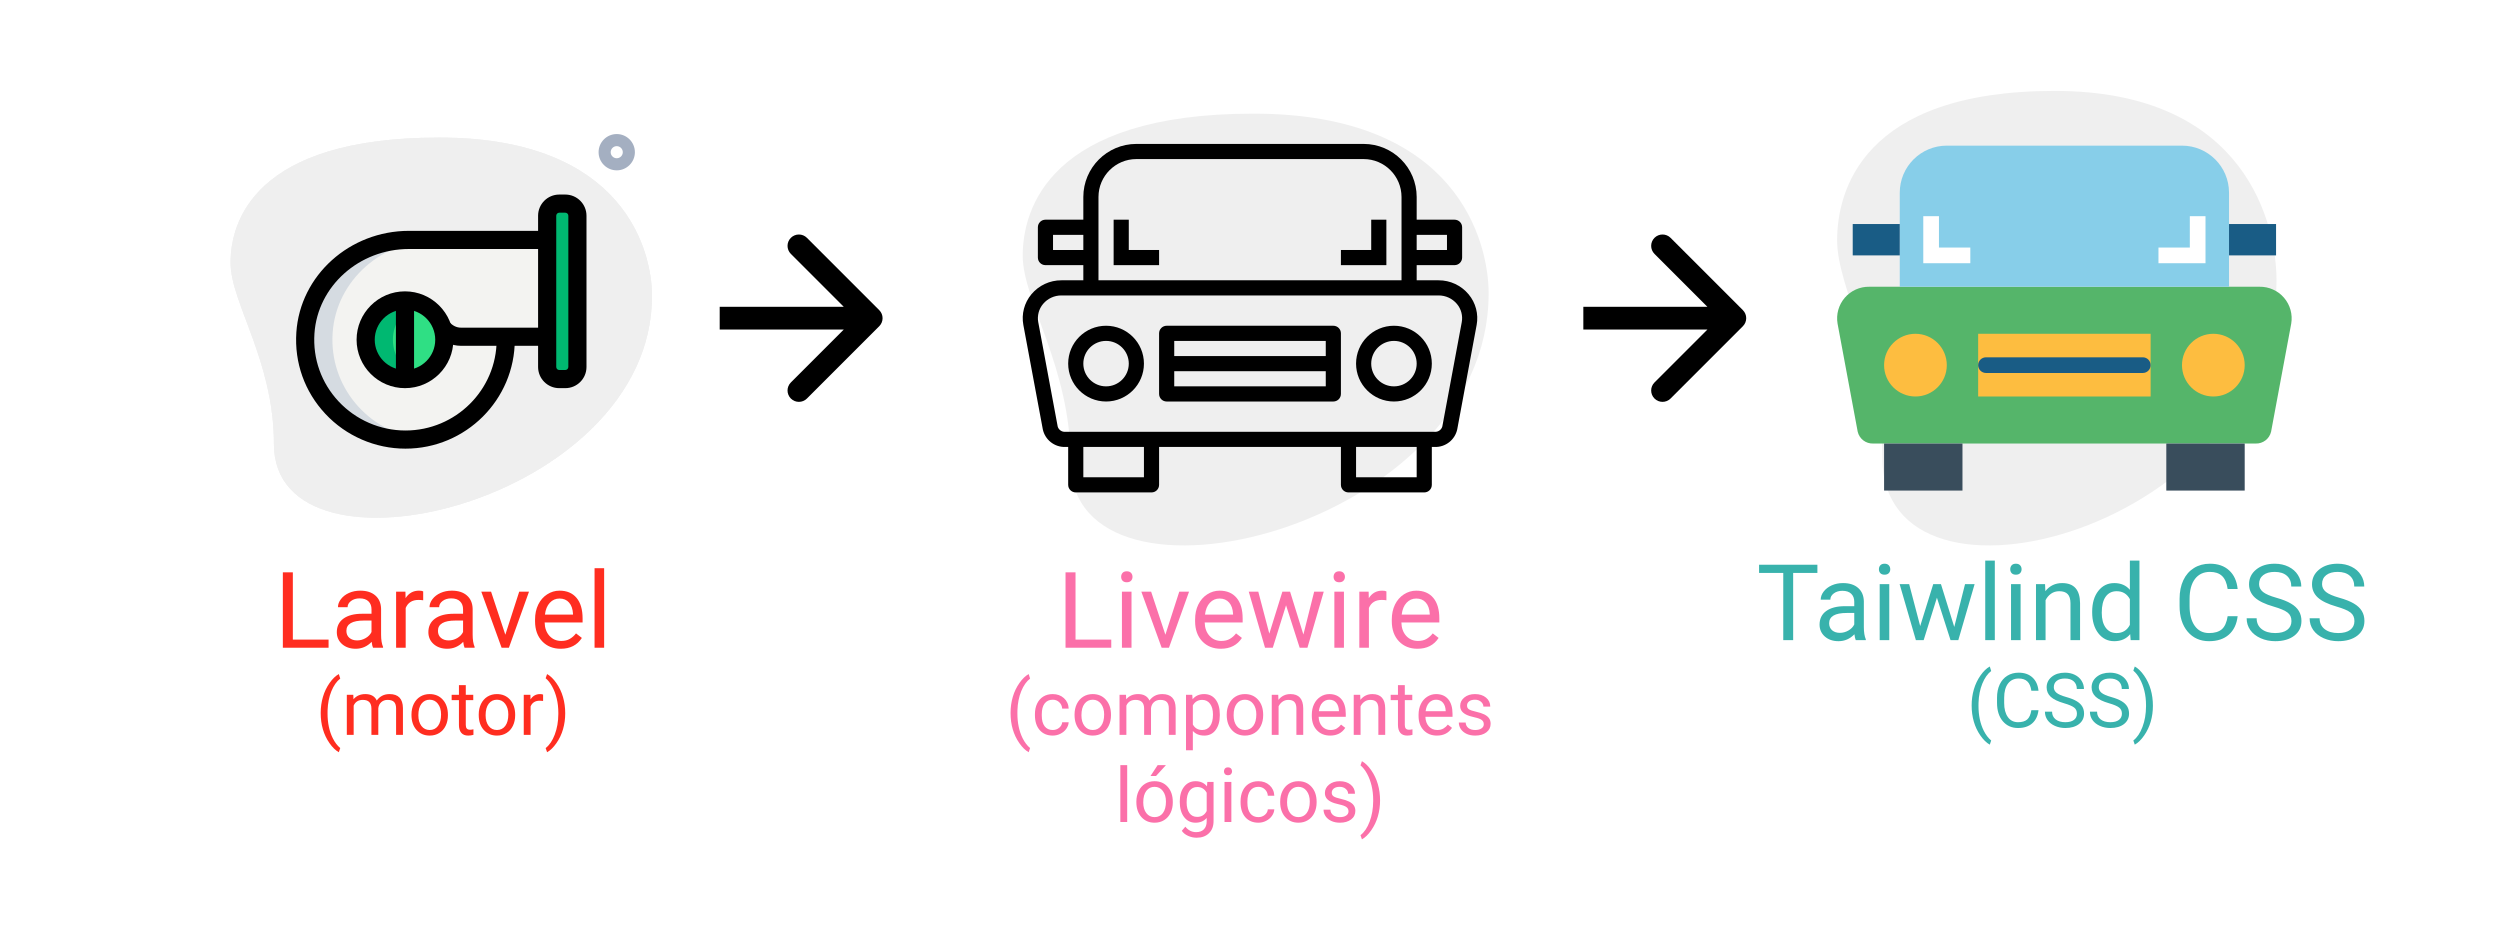 <svg width="660" height="247" viewBox="0 0 660 247" fill="none" xmlns="http://www.w3.org/2000/svg">
<g filter="url(#filter0_d)">
<rect x="4" width="652" height="239" rx="30" fill="white"/>
</g>
<path d="M282.652 121.915C282.652 96.818 270 79.584 270 67.491C270 55.398 276.766 30 330.91 30C385.055 30 393 64.167 393 77.469C393.004 139.755 282.652 166.361 282.652 121.915V121.915Z" fill="#EFEFEF"/>
<g clip-path="url(#clip0)">
<path d="M275.299 113.335C275.89 116.11 278.373 118.069 281.208 117.999H281.998V128C281.998 129.104 282.894 130 283.999 130H303.999C305.104 130 305.999 129.104 305.999 128V117.999H354.001V128C354.001 129.104 354.897 130 356.001 130H376.002C377.106 130 378.002 129.104 378.002 128V117.999H378.803C381.638 118.069 384.121 116.11 384.712 113.335L389.834 85.798C390.37 82.917 389.591 79.947 387.71 77.7C385.75 75.343 382.841 73.986 379.776 73.998H374.002V69.998H384.002C385.107 69.998 386.002 69.102 386.002 67.998V59.997C386.002 58.893 385.107 57.997 384.002 57.997H374.002V51.997C373.993 44.268 367.73 38.005 360.001 37.996H299.999C292.271 38.005 286.007 44.268 285.999 51.997V57.997H275.998C274.894 57.997 273.998 58.893 273.998 59.997V67.998C273.998 69.102 274.894 69.998 275.998 69.998H285.999V73.998H280.225C277.161 73.984 274.252 75.338 272.29 77.691C270.408 79.941 269.629 82.914 270.166 85.798L275.299 113.335ZM374.002 61.997H382.002V65.997H374.002V61.997ZM301.999 126H285.999V117.999H301.999V126ZM374.002 126H358.001V117.999H374.002V126ZM289.999 67.998V51.997C290.006 46.476 294.479 42.003 299.999 41.996H360.001C365.522 42.003 369.996 46.476 370.002 51.997V73.998H289.999V67.998ZM277.998 65.997V61.997H285.999V65.997H277.998ZM275.366 80.248C276.57 78.811 278.351 77.986 280.225 77.998H379.776C381.65 77.986 383.432 78.811 384.635 80.248C385.753 81.582 386.218 83.346 385.903 85.058L380.771 112.599C380.521 113.472 379.698 114.054 378.792 113.999H281.208C280.302 114.055 279.48 113.472 279.231 112.599L274.099 85.058C273.783 83.346 274.248 81.582 275.366 80.248V80.248Z" fill="black"/>
<path d="M291.999 105.999C297.522 105.999 301.999 101.521 301.999 95.999C301.999 90.475 297.522 85.998 291.999 85.998C286.476 85.998 281.998 90.475 281.998 95.999C282.005 101.518 286.479 105.992 291.999 105.999ZM291.999 89.998C295.313 89.998 297.999 92.685 297.999 95.999C297.999 99.312 295.313 101.999 291.999 101.999C288.685 101.999 285.999 99.312 285.999 95.999C285.999 92.685 288.685 89.998 291.999 89.998Z" fill="black"/>
<path d="M368.002 105.999C373.525 105.999 378.002 101.521 378.002 95.999C378.002 90.475 373.525 85.998 368.002 85.998C362.479 85.998 358.001 90.475 358.001 95.999C358.008 101.518 362.482 105.992 368.002 105.999ZM368.002 89.998C371.316 89.998 374.002 92.685 374.002 95.999C374.002 99.312 371.316 101.999 368.002 101.999C364.688 101.999 362.001 99.312 362.001 95.999C362.001 92.685 364.688 89.998 368.002 89.998Z" fill="black"/>
<path d="M307.999 105.999H352.001C353.106 105.999 354.001 105.103 354.001 103.999V87.998C354.001 86.894 353.106 85.998 352.001 85.998H307.999C306.895 85.998 305.999 86.894 305.999 87.998V103.999C305.999 105.103 306.895 105.999 307.999 105.999ZM309.999 89.998H350.001V93.998H309.999V89.998ZM309.999 97.999H350.001V101.999H309.999V97.999Z" fill="black"/>
<path d="M297.999 57.997H293.999V69.998H305.999V65.997H297.999V57.997Z" fill="black"/>
<path d="M362.001 65.997H354.001V69.998H366.002V57.997H362.001V65.997Z" fill="black"/>
</g>
<path d="M72.311 117.24C72.311 95.144 60.865 79.971 60.865 69.323C60.865 58.676 66.986 36.315 115.967 36.315C164.947 36.315 172.134 66.397 172.134 78.108C172.138 132.947 72.311 156.372 72.311 117.24V117.24Z" fill="#EFEFEF"/>
<path d="M72.311 117.24C72.311 95.144 60.865 79.971 60.865 69.323C60.865 58.676 66.986 36.315 115.967 36.315C164.947 36.315 172.134 66.397 172.134 78.108C172.138 132.947 72.311 156.372 72.311 117.24V117.24Z" fill="#EFEFEF"/>
<path d="M162.819 44.972C160.178 44.972 158.028 42.822 158.028 40.181C158.028 37.539 160.178 35.389 162.819 35.389C165.461 35.389 167.611 37.539 167.611 40.181C167.611 42.822 165.461 44.972 162.819 44.972ZM162.819 38.583C161.941 38.583 161.222 39.302 161.222 40.181C161.222 41.059 161.941 41.778 162.819 41.778C163.698 41.778 164.417 41.059 164.417 40.181C164.417 39.302 163.698 38.583 162.819 38.583Z" fill="#A4AFC1"/>
<path d="M143.653 88.896L142.854 63.34H107.971C93.851 63.34 81.553 73.914 80.626 87.906C79.604 103.239 91.839 116.049 107.044 116.049C121.643 116.049 133.526 103.431 133.526 88.896H143.653Z" fill="#F3F3F1"/>
<path d="M106.917 100.076C112.65 100.076 117.299 95.428 117.299 89.694C117.299 83.961 112.65 79.312 106.917 79.312C101.183 79.312 96.535 83.961 96.535 89.694C96.535 95.428 101.183 100.076 106.917 100.076Z" fill="#2FDF84"/>
<path d="M149.243 100.076H147.646C145.883 100.076 144.451 98.645 144.451 96.882V56.951C144.451 55.188 145.883 53.757 147.646 53.757H149.243C151.006 53.757 152.438 55.188 152.438 56.951V96.882C152.438 98.645 151.006 100.076 149.243 100.076Z" fill="#2FDF84"/>
<path d="M87.814 87.906C88.74 73.914 101.039 63.34 115.158 63.34H107.971C93.851 63.34 81.553 73.914 80.626 87.906C79.604 103.239 91.839 116.049 107.044 116.049C108.246 116.049 109.421 115.934 110.581 115.768C97.126 113.912 86.875 101.987 87.814 87.906V87.906Z" fill="#D5DBE1"/>
<path d="M103.722 89.694C103.722 85.229 106.556 81.456 110.51 79.99C109.386 79.574 108.185 79.312 106.917 79.312C101.183 79.312 96.535 83.96 96.535 89.694C96.535 95.428 101.183 100.076 106.917 100.076C108.185 100.076 109.386 99.814 110.51 99.399C106.556 97.933 103.722 94.16 103.722 89.694Z" fill="#00B871"/>
<path d="M151.639 96.882V56.951C151.639 56.415 151.805 55.932 152.038 55.488C151.505 54.472 150.47 53.757 149.243 53.757H147.646C145.883 53.757 144.451 55.188 144.451 56.951V96.882C144.451 98.645 145.883 100.076 147.646 100.076H149.243C150.47 100.076 151.505 99.361 152.038 98.345C151.805 97.901 151.639 97.419 151.639 96.882Z" fill="#00B871"/>
<path d="M107.035 118.444C99.058 118.444 91.36 115.103 85.913 109.276C80.422 103.405 77.697 95.757 78.237 87.74C79.237 72.716 92.299 60.944 107.971 60.944H142.854V65.736H107.971C94.813 65.736 83.85 75.54 83.013 88.056C82.565 94.739 84.837 101.111 89.411 106.002C93.957 110.861 100.381 113.653 107.035 113.653C120.311 113.653 131.115 102.907 131.115 89.695H135.906C135.906 105.548 122.956 118.444 107.035 118.444V118.444Z" fill="black"/>
<path d="M143.653 91.292H121.675C119.129 91.292 116.682 90.119 114.954 88.075L118.615 84.986C119.442 85.963 120.528 86.5 121.675 86.5H143.653V91.292Z" fill="black"/>
<path d="M106.917 102.472C99.87 102.472 94.139 96.741 94.139 89.695C94.139 82.647 99.87 76.917 106.917 76.917C113.964 76.917 119.694 82.647 119.694 89.695C119.694 96.741 113.964 102.472 106.917 102.472ZM106.917 81.708C102.511 81.708 98.93 85.289 98.93 89.695C98.93 94.1 102.511 97.681 106.917 97.681C111.322 97.681 114.903 94.1 114.903 89.695C114.903 85.289 111.322 81.708 106.917 81.708Z" fill="black"/>
<path d="M104.521 80.111H109.313V99.278H104.521V80.111Z" fill="black"/>
<path d="M149.243 102.472H147.646C144.563 102.472 142.055 99.965 142.055 96.882V56.951C142.055 53.869 144.563 51.361 147.646 51.361H149.243C152.326 51.361 154.833 53.869 154.833 56.951V96.882C154.833 99.965 152.326 102.472 149.243 102.472ZM147.646 56.153C147.205 56.153 146.847 56.511 146.847 56.951V96.882C146.847 97.323 147.205 97.681 147.646 97.681H149.243C149.684 97.681 150.042 97.323 150.042 96.882V56.951C150.042 56.511 149.684 56.153 149.243 56.153H147.646Z" fill="black"/>
<path d="M496.932 120.753C496.932 94.335 485 76.194 485 63.464C485 50.735 491.381 24 542.444 24C593.507 24 601 59.966 601 73.967C601.003 139.532 496.932 167.538 496.932 120.753V120.753Z" fill="#EFEFEF"/>
<path d="M595.5 117.094H494.512C492.575 117.161 490.864 115.846 490.43 113.959L485.119 85.456C484.701 83.007 485.396 80.497 487.015 78.612C488.633 76.726 491.008 75.66 493.493 75.701H596.507C598.992 75.66 601.367 76.726 602.985 78.612C604.604 80.497 605.299 83.007 604.881 85.456L599.57 113.959C599.137 115.842 597.431 117.156 595.5 117.094Z" fill="#55B56A"/>
<path d="M513.955 38.448H576.044C582.903 38.448 588.462 44.008 588.462 50.865V75.701H501.537V50.865C501.537 44.008 507.097 38.448 513.955 38.448Z" fill="#87CEE9"/>
<path d="M497.398 117.094H518.094V129.512H497.398V117.094Z" fill="#394D5C"/>
<path d="M571.905 117.094H592.601V129.512H571.905V117.094Z" fill="#394D5C"/>
<path d="M513.955 96.398C513.955 100.97 510.249 104.676 505.676 104.676C501.104 104.676 497.398 100.97 497.398 96.398C497.398 91.826 501.104 88.119 505.676 88.119C510.249 88.119 513.955 91.826 513.955 96.398Z" fill="#FDBD40"/>
<path d="M592.601 96.398C592.601 100.97 588.896 104.676 584.323 104.676C579.751 104.676 576.044 100.97 576.044 96.398C576.044 91.826 579.751 88.119 584.323 88.119C588.896 88.119 592.601 91.826 592.601 96.398Z" fill="#FDBD40"/>
<path d="M522.233 88.119H567.766V104.676H522.233V88.119Z" fill="#FDBD40"/>
<path d="M565.696 98.467H524.303C523.16 98.467 522.233 97.542 522.233 96.398C522.233 95.255 523.16 94.328 524.303 94.328H565.696C566.84 94.328 567.766 95.255 567.766 96.398C567.766 97.542 566.84 98.467 565.696 98.467Z" fill="#195C85"/>
<path d="M588.462 59.144H600.88V67.423H588.462V59.144Z" fill="#195C85"/>
<path d="M489.119 59.144H501.537V67.423H489.119V59.144Z" fill="#195C85"/>
<path d="M520.164 69.492H507.746V57.074H511.885V65.353H520.164V69.492Z" fill="white"/>
<path d="M582.253 69.492H569.835V65.353H578.114V57.074H582.253V69.492Z" fill="white"/>
<path d="M232.121 86.121C233.293 84.95 233.293 83.05 232.121 81.879L213.029 62.787C211.858 61.615 209.958 61.615 208.787 62.787C207.615 63.958 207.615 65.858 208.787 67.029L225.757 84L208.787 100.971C207.615 102.142 207.615 104.042 208.787 105.213C209.958 106.385 211.858 106.385 213.029 105.213L232.121 86.121ZM190 87H230V81H190V87Z" fill="black"/>
<path d="M460.121 86.121C461.293 84.95 461.293 83.05 460.121 81.879L441.029 62.787C439.858 61.615 437.958 61.615 436.787 62.787C435.615 63.958 435.615 65.858 436.787 67.029L453.757 84L436.787 100.971C435.615 102.142 435.615 104.042 436.787 105.213C437.958 106.385 439.858 106.385 441.029 105.213L460.121 86.121ZM418 87H458V81H418V87Z" fill="black"/>
<path d="M479.791 151.254H473.393V169H470.781V151.254H464.396V149.094H479.791V151.254ZM489.922 169C489.776 168.708 489.658 168.189 489.566 167.441C488.391 168.663 486.987 169.273 485.355 169.273C483.897 169.273 482.699 168.863 481.76 168.043C480.83 167.214 480.365 166.165 480.365 164.898C480.365 163.358 480.949 162.164 482.115 161.316C483.291 160.46 484.941 160.031 487.064 160.031H489.525V158.869C489.525 157.985 489.261 157.283 488.732 156.764C488.204 156.235 487.424 155.971 486.395 155.971C485.492 155.971 484.736 156.199 484.125 156.654C483.514 157.11 483.209 157.661 483.209 158.309H480.666C480.666 157.57 480.926 156.859 481.445 156.176C481.974 155.483 482.685 154.936 483.578 154.535C484.48 154.134 485.469 153.934 486.545 153.934C488.249 153.934 489.585 154.362 490.551 155.219C491.517 156.066 492.018 157.238 492.055 158.732V165.541C492.055 166.899 492.228 167.979 492.574 168.781V169H489.922ZM485.725 167.072C486.518 167.072 487.27 166.867 487.98 166.457C488.691 166.047 489.206 165.514 489.525 164.857V161.822H487.543C484.444 161.822 482.895 162.729 482.895 164.543C482.895 165.336 483.159 165.956 483.688 166.402C484.216 166.849 484.895 167.072 485.725 167.072ZM498.768 169H496.238V154.207H498.768V169ZM496.033 150.283C496.033 149.873 496.156 149.527 496.402 149.244C496.658 148.962 497.031 148.82 497.523 148.82C498.016 148.82 498.389 148.962 498.645 149.244C498.9 149.527 499.027 149.873 499.027 150.283C499.027 150.693 498.9 151.035 498.645 151.309C498.389 151.582 498.016 151.719 497.523 151.719C497.031 151.719 496.658 151.582 496.402 151.309C496.156 151.035 496.033 150.693 496.033 150.283ZM515.926 165.514L518.77 154.207H521.299L516.992 169H514.941L511.346 157.789L507.846 169H505.795L501.502 154.207H504.018L506.93 165.281L510.375 154.207H512.412L515.926 165.514ZM526.631 169H524.102V148H526.631V169ZM533.439 169H530.91V154.207H533.439V169ZM530.705 150.283C530.705 149.873 530.828 149.527 531.074 149.244C531.329 148.962 531.703 148.82 532.195 148.82C532.688 148.82 533.061 148.962 533.316 149.244C533.572 149.527 533.699 149.873 533.699 150.283C533.699 150.693 533.572 151.035 533.316 151.309C533.061 151.582 532.688 151.719 532.195 151.719C531.703 151.719 531.329 151.582 531.074 151.309C530.828 151.035 530.705 150.693 530.705 150.283ZM539.893 154.207L539.975 156.066C541.105 154.645 542.581 153.934 544.404 153.934C547.531 153.934 549.107 155.697 549.135 159.225V169H546.605V159.211C546.596 158.145 546.35 157.356 545.867 156.846C545.393 156.335 544.65 156.08 543.639 156.08C542.818 156.08 542.098 156.299 541.479 156.736C540.859 157.174 540.376 157.748 540.029 158.459V169H537.5V154.207H539.893ZM552.334 161.48C552.334 159.211 552.872 157.388 553.947 156.012C555.023 154.626 556.431 153.934 558.172 153.934C559.904 153.934 561.275 154.526 562.287 155.711V148H564.816V169H562.492L562.369 167.414C561.357 168.654 559.949 169.273 558.145 169.273C556.431 169.273 555.032 168.572 553.947 167.168C552.872 165.764 552.334 163.932 552.334 161.672V161.48ZM554.863 161.768C554.863 163.445 555.21 164.757 555.902 165.705C556.595 166.653 557.552 167.127 558.773 167.127C560.378 167.127 561.549 166.407 562.287 164.967V158.172C561.531 156.777 560.368 156.08 558.801 156.08C557.561 156.08 556.595 156.559 555.902 157.516C555.21 158.473 554.863 159.89 554.863 161.768ZM590.738 162.684C590.492 164.789 589.713 166.416 588.4 167.564C587.097 168.704 585.361 169.273 583.191 169.273C580.84 169.273 578.953 168.43 577.531 166.744C576.118 165.058 575.412 162.802 575.412 159.977V158.062C575.412 156.212 575.74 154.585 576.396 153.182C577.062 151.778 578.001 150.702 579.213 149.955C580.425 149.199 581.829 148.82 583.424 148.82C585.538 148.82 587.234 149.413 588.51 150.598C589.786 151.773 590.529 153.405 590.738 155.492H588.1C587.872 153.906 587.375 152.758 586.609 152.047C585.853 151.336 584.791 150.98 583.424 150.98C581.747 150.98 580.43 151.6 579.473 152.84C578.525 154.079 578.051 155.843 578.051 158.131V160.059C578.051 162.219 578.502 163.937 579.404 165.213C580.307 166.489 581.569 167.127 583.191 167.127C584.65 167.127 585.766 166.799 586.541 166.143C587.325 165.477 587.844 164.324 588.1 162.684H590.738ZM600.199 160.127C597.948 159.48 596.307 158.687 595.277 157.748C594.257 156.8 593.746 155.633 593.746 154.248C593.746 152.68 594.37 151.386 595.619 150.365C596.877 149.335 598.508 148.82 600.514 148.82C601.881 148.82 603.098 149.085 604.164 149.613C605.24 150.142 606.069 150.871 606.652 151.801C607.245 152.73 607.541 153.747 607.541 154.85H604.902C604.902 153.646 604.52 152.703 603.754 152.02C602.988 151.327 601.908 150.98 600.514 150.98C599.219 150.98 598.208 151.268 597.479 151.842C596.758 152.407 596.398 153.195 596.398 154.207C596.398 155.018 596.74 155.706 597.424 156.271C598.117 156.827 599.288 157.338 600.938 157.803C602.596 158.268 603.891 158.783 604.82 159.348C605.759 159.904 606.452 160.555 606.898 161.303C607.354 162.05 607.582 162.93 607.582 163.941C607.582 165.555 606.953 166.849 605.695 167.824C604.438 168.79 602.756 169.273 600.65 169.273C599.283 169.273 598.007 169.014 596.822 168.494C595.637 167.965 594.721 167.245 594.074 166.334C593.436 165.423 593.117 164.388 593.117 163.23H595.756C595.756 164.434 596.198 165.386 597.082 166.088C597.975 166.781 599.165 167.127 600.65 167.127C602.036 167.127 603.098 166.844 603.836 166.279C604.574 165.714 604.943 164.944 604.943 163.969C604.943 162.993 604.602 162.242 603.918 161.713C603.234 161.175 601.995 160.646 600.199 160.127ZM616.824 160.127C614.573 159.48 612.932 158.687 611.902 157.748C610.882 156.8 610.371 155.633 610.371 154.248C610.371 152.68 610.995 151.386 612.244 150.365C613.502 149.335 615.133 148.82 617.139 148.82C618.506 148.82 619.723 149.085 620.789 149.613C621.865 150.142 622.694 150.871 623.277 151.801C623.87 152.73 624.166 153.747 624.166 154.85H621.527C621.527 153.646 621.145 152.703 620.379 152.02C619.613 151.327 618.533 150.98 617.139 150.98C615.844 150.98 614.833 151.268 614.104 151.842C613.383 152.407 613.023 153.195 613.023 154.207C613.023 155.018 613.365 155.706 614.049 156.271C614.742 156.827 615.913 157.338 617.562 157.803C619.221 158.268 620.516 158.783 621.445 159.348C622.384 159.904 623.077 160.555 623.523 161.303C623.979 162.05 624.207 162.93 624.207 163.941C624.207 165.555 623.578 166.849 622.32 167.824C621.062 168.79 619.381 169.273 617.275 169.273C615.908 169.273 614.632 169.014 613.447 168.494C612.262 167.965 611.346 167.245 610.699 166.334C610.061 165.423 609.742 164.388 609.742 163.23H612.381C612.381 164.434 612.823 165.386 613.707 166.088C614.6 166.781 615.79 167.127 617.275 167.127C618.661 167.127 619.723 166.844 620.461 166.279C621.199 165.714 621.568 164.944 621.568 163.969C621.568 162.993 621.227 162.242 620.543 161.713C619.859 161.175 618.62 160.646 616.824 160.127ZM520.516 186.229C520.516 184.757 520.711 183.344 521.102 181.99C521.499 180.636 522.088 179.406 522.869 178.299C523.65 177.192 524.461 176.411 525.301 175.955L525.672 177.146C524.721 177.876 523.94 178.989 523.328 180.486C522.723 181.984 522.391 183.66 522.332 185.516L522.322 186.346C522.322 188.859 522.781 191.04 523.699 192.889C524.253 193.995 524.91 194.861 525.672 195.486L525.301 196.59C524.435 196.108 523.608 195.301 522.82 194.168C521.284 191.954 520.516 189.308 520.516 186.229ZM538.162 187.488C537.986 188.992 537.43 190.154 536.492 190.975C535.561 191.788 534.321 192.195 532.771 192.195C531.092 192.195 529.744 191.593 528.729 190.389C527.719 189.184 527.215 187.573 527.215 185.555V184.188C527.215 182.866 527.449 181.704 527.918 180.701C528.393 179.699 529.064 178.93 529.93 178.396C530.796 177.856 531.798 177.586 532.938 177.586C534.448 177.586 535.659 178.009 536.57 178.855C537.482 179.695 538.012 180.861 538.162 182.352H536.277C536.115 181.219 535.76 180.398 535.213 179.891C534.673 179.383 533.914 179.129 532.938 179.129C531.74 179.129 530.799 179.572 530.115 180.457C529.438 181.342 529.1 182.602 529.1 184.236V185.613C529.1 187.156 529.422 188.383 530.066 189.295C530.711 190.206 531.613 190.662 532.771 190.662C533.813 190.662 534.611 190.428 535.164 189.959C535.724 189.484 536.095 188.66 536.277 187.488H538.162ZM544.92 185.662C543.312 185.2 542.14 184.633 541.404 183.963C540.675 183.286 540.311 182.452 540.311 181.463C540.311 180.343 540.757 179.419 541.648 178.689C542.547 177.954 543.712 177.586 545.145 177.586C546.121 177.586 546.99 177.775 547.752 178.152C548.52 178.53 549.113 179.051 549.529 179.715C549.952 180.379 550.164 181.105 550.164 181.893H548.279C548.279 181.033 548.006 180.359 547.459 179.871C546.912 179.376 546.141 179.129 545.145 179.129C544.22 179.129 543.497 179.334 542.977 179.744C542.462 180.148 542.205 180.711 542.205 181.434C542.205 182.013 542.449 182.505 542.938 182.908C543.432 183.305 544.269 183.67 545.447 184.002C546.632 184.334 547.557 184.702 548.221 185.105C548.891 185.503 549.386 185.968 549.705 186.502C550.031 187.036 550.193 187.664 550.193 188.387C550.193 189.539 549.744 190.464 548.846 191.16C547.947 191.85 546.746 192.195 545.242 192.195C544.266 192.195 543.354 192.01 542.508 191.639C541.661 191.261 541.007 190.747 540.545 190.096C540.089 189.445 539.861 188.706 539.861 187.879H541.746C541.746 188.738 542.062 189.419 542.693 189.92C543.331 190.415 544.181 190.662 545.242 190.662C546.232 190.662 546.99 190.46 547.518 190.057C548.045 189.653 548.309 189.103 548.309 188.406C548.309 187.71 548.064 187.173 547.576 186.795C547.088 186.411 546.202 186.033 544.92 185.662ZM556.795 185.662C555.187 185.2 554.015 184.633 553.279 183.963C552.55 183.286 552.186 182.452 552.186 181.463C552.186 180.343 552.632 179.419 553.523 178.689C554.422 177.954 555.587 177.586 557.02 177.586C557.996 177.586 558.865 177.775 559.627 178.152C560.395 178.53 560.988 179.051 561.404 179.715C561.827 180.379 562.039 181.105 562.039 181.893H560.154C560.154 181.033 559.881 180.359 559.334 179.871C558.787 179.376 558.016 179.129 557.02 179.129C556.095 179.129 555.372 179.334 554.852 179.744C554.337 180.148 554.08 180.711 554.08 181.434C554.08 182.013 554.324 182.505 554.812 182.908C555.307 183.305 556.144 183.67 557.322 184.002C558.507 184.334 559.432 184.702 560.096 185.105C560.766 185.503 561.261 185.968 561.58 186.502C561.906 187.036 562.068 187.664 562.068 188.387C562.068 189.539 561.619 190.464 560.721 191.16C559.822 191.85 558.621 192.195 557.117 192.195C556.141 192.195 555.229 192.01 554.383 191.639C553.536 191.261 552.882 190.747 552.42 190.096C551.964 189.445 551.736 188.706 551.736 187.879H553.621C553.621 188.738 553.937 189.419 554.568 189.92C555.206 190.415 556.056 190.662 557.117 190.662C558.107 190.662 558.865 190.46 559.393 190.057C559.92 189.653 560.184 189.103 560.184 188.406C560.184 187.71 559.939 187.173 559.451 186.795C558.963 186.411 558.077 186.033 556.795 185.662ZM568.367 186.326C568.367 187.778 568.175 189.171 567.791 190.506C567.413 191.834 566.831 193.061 566.043 194.188C565.262 195.314 564.441 196.115 563.582 196.59L563.201 195.486C564.204 194.718 565.008 193.527 565.613 191.912C566.225 190.291 566.538 188.494 566.551 186.521V186.209C566.551 184.842 566.408 183.572 566.121 182.4C565.835 181.222 565.434 180.167 564.92 179.236C564.412 178.305 563.839 177.579 563.201 177.059L563.582 175.955C564.441 176.43 565.258 177.225 566.033 178.338C566.814 179.451 567.397 180.678 567.781 182.02C568.172 183.361 568.367 184.796 568.367 186.326Z" fill="#38B2AC"/>
<path d="M283.939 168.854H293.373V171H281.301V151.094H283.939V168.854ZM298.719 171H296.189V156.207H298.719V171ZM295.984 152.283C295.984 151.873 296.107 151.527 296.354 151.244C296.609 150.962 296.982 150.82 297.475 150.82C297.967 150.82 298.34 150.962 298.596 151.244C298.851 151.527 298.979 151.873 298.979 152.283C298.979 152.693 298.851 153.035 298.596 153.309C298.34 153.582 297.967 153.719 297.475 153.719C296.982 153.719 296.609 153.582 296.354 153.309C296.107 153.035 295.984 152.693 295.984 152.283ZM307.66 167.568L311.324 156.207H313.908L308.604 171H306.676L301.316 156.207H303.9L307.66 167.568ZM322.289 171.273C320.284 171.273 318.652 170.617 317.395 169.305C316.137 167.983 315.508 166.219 315.508 164.014V163.549C315.508 162.081 315.786 160.773 316.342 159.625C316.907 158.467 317.691 157.565 318.693 156.918C319.705 156.262 320.799 155.934 321.975 155.934C323.898 155.934 325.393 156.567 326.459 157.834C327.525 159.101 328.059 160.915 328.059 163.275V164.328H318.037C318.074 165.786 318.497 166.967 319.309 167.869C320.129 168.762 321.168 169.209 322.426 169.209C323.319 169.209 324.076 169.027 324.695 168.662C325.315 168.298 325.857 167.814 326.322 167.213L327.867 168.416C326.628 170.321 324.768 171.273 322.289 171.273ZM321.975 158.012C320.954 158.012 320.097 158.385 319.404 159.133C318.712 159.871 318.283 160.91 318.119 162.25H325.529V162.059C325.456 160.773 325.11 159.78 324.49 159.078C323.87 158.367 323.032 158.012 321.975 158.012ZM344.096 167.514L346.939 156.207H349.469L345.162 171H343.111L339.516 159.789L336.016 171H333.965L329.672 156.207H332.188L335.1 167.281L338.545 156.207H340.582L344.096 167.514ZM354.801 171H352.271V156.207H354.801V171ZM352.066 152.283C352.066 151.873 352.189 151.527 352.436 151.244C352.691 150.962 353.064 150.82 353.557 150.82C354.049 150.82 354.423 150.962 354.678 151.244C354.933 151.527 355.061 151.873 355.061 152.283C355.061 152.693 354.933 153.035 354.678 153.309C354.423 153.582 354.049 153.719 353.557 153.719C353.064 153.719 352.691 153.582 352.436 153.309C352.189 153.035 352.066 152.693 352.066 152.283ZM366.012 158.477C365.629 158.413 365.214 158.381 364.768 158.381C363.109 158.381 361.983 159.087 361.391 160.5V171H358.861V156.207H361.322L361.363 157.916C362.193 156.594 363.368 155.934 364.891 155.934C365.383 155.934 365.757 155.997 366.012 156.125V158.477ZM374.215 171.273C372.21 171.273 370.578 170.617 369.32 169.305C368.062 167.983 367.434 166.219 367.434 164.014V163.549C367.434 162.081 367.712 160.773 368.268 159.625C368.833 158.467 369.617 157.565 370.619 156.918C371.631 156.262 372.725 155.934 373.9 155.934C375.824 155.934 377.318 156.567 378.385 157.834C379.451 159.101 379.984 160.915 379.984 163.275V164.328H369.963C369.999 165.786 370.423 166.967 371.234 167.869C372.055 168.762 373.094 169.209 374.352 169.209C375.245 169.209 376.001 169.027 376.621 168.662C377.241 168.298 377.783 167.814 378.248 167.213L379.793 168.416C378.553 170.321 376.694 171.273 374.215 171.273ZM373.9 158.012C372.88 158.012 372.023 158.385 371.33 159.133C370.637 159.871 370.209 160.91 370.045 162.25H377.455V162.059C377.382 160.773 377.036 159.78 376.416 159.078C375.796 158.367 374.958 158.012 373.9 158.012ZM266.787 188.229C266.787 186.757 266.982 185.344 267.373 183.99C267.77 182.636 268.359 181.406 269.141 180.299C269.922 179.192 270.732 178.411 271.572 177.955L271.943 179.146C270.993 179.876 270.212 180.989 269.6 182.486C268.994 183.984 268.662 185.66 268.604 187.516L268.594 188.346C268.594 190.859 269.053 193.04 269.971 194.889C270.524 195.995 271.182 196.861 271.943 197.486L271.572 198.59C270.706 198.108 269.88 197.301 269.092 196.168C267.555 193.954 266.787 191.308 266.787 188.229ZM277.93 192.721C278.574 192.721 279.137 192.525 279.619 192.135C280.101 191.744 280.368 191.256 280.42 190.67H282.129C282.096 191.275 281.888 191.852 281.504 192.398C281.12 192.945 280.605 193.382 279.961 193.707C279.323 194.033 278.646 194.195 277.93 194.195C276.491 194.195 275.345 193.717 274.492 192.76C273.646 191.796 273.223 190.481 273.223 188.814V188.512C273.223 187.483 273.411 186.568 273.789 185.768C274.167 184.967 274.707 184.345 275.41 183.902C276.12 183.46 276.956 183.238 277.92 183.238C279.105 183.238 280.088 183.593 280.869 184.303C281.657 185.012 282.077 185.934 282.129 187.066H280.42C280.368 186.383 280.107 185.823 279.639 185.387C279.176 184.944 278.604 184.723 277.92 184.723C277.002 184.723 276.289 185.055 275.781 185.719C275.28 186.376 275.029 187.33 275.029 188.58V188.922C275.029 190.139 275.28 191.077 275.781 191.734C276.283 192.392 276.999 192.721 277.93 192.721ZM283.682 188.619C283.682 187.584 283.883 186.653 284.287 185.826C284.697 184.999 285.264 184.361 285.986 183.912C286.715 183.463 287.546 183.238 288.477 183.238C289.915 183.238 291.077 183.736 291.963 184.732C292.855 185.729 293.301 187.053 293.301 188.707V188.834C293.301 189.863 293.102 190.787 292.705 191.607C292.314 192.421 291.751 193.056 291.016 193.512C290.286 193.967 289.447 194.195 288.496 194.195C287.064 194.195 285.902 193.697 285.01 192.701C284.124 191.705 283.682 190.387 283.682 188.746V188.619ZM285.498 188.834C285.498 190.006 285.768 190.947 286.309 191.656C286.855 192.366 287.585 192.721 288.496 192.721C289.414 192.721 290.143 192.363 290.684 191.646C291.224 190.924 291.494 189.915 291.494 188.619C291.494 187.46 291.217 186.523 290.664 185.807C290.117 185.084 289.388 184.723 288.477 184.723C287.585 184.723 286.865 185.077 286.318 185.787C285.771 186.497 285.498 187.512 285.498 188.834ZM297.266 183.434L297.314 184.605C298.089 183.694 299.134 183.238 300.449 183.238C301.927 183.238 302.933 183.805 303.467 184.938C303.818 184.43 304.274 184.02 304.834 183.707C305.4 183.395 306.068 183.238 306.836 183.238C309.154 183.238 310.332 184.465 310.371 186.92V194H308.564V187.027C308.564 186.272 308.392 185.709 308.047 185.338C307.702 184.96 307.122 184.771 306.309 184.771C305.638 184.771 305.081 184.973 304.639 185.377C304.196 185.774 303.939 186.311 303.867 186.988V194H302.051V187.076C302.051 185.54 301.299 184.771 299.795 184.771C298.61 184.771 297.799 185.276 297.363 186.285V194H295.557V183.434H297.266ZM322.031 188.834C322.031 190.442 321.663 191.738 320.928 192.721C320.192 193.704 319.196 194.195 317.939 194.195C316.657 194.195 315.648 193.788 314.912 192.975V198.062H313.105V183.434H314.756L314.844 184.605C315.579 183.694 316.602 183.238 317.91 183.238C319.18 183.238 320.182 183.717 320.918 184.674C321.66 185.631 322.031 186.962 322.031 188.668V188.834ZM320.225 188.629C320.225 187.438 319.971 186.497 319.463 185.807C318.955 185.117 318.258 184.771 317.373 184.771C316.279 184.771 315.459 185.257 314.912 186.227V191.275C315.452 192.239 316.279 192.721 317.393 192.721C318.258 192.721 318.945 192.379 319.453 191.695C319.967 191.005 320.225 189.983 320.225 188.629ZM323.857 188.619C323.857 187.584 324.059 186.653 324.463 185.826C324.873 184.999 325.439 184.361 326.162 183.912C326.891 183.463 327.721 183.238 328.652 183.238C330.091 183.238 331.253 183.736 332.139 184.732C333.031 185.729 333.477 187.053 333.477 188.707V188.834C333.477 189.863 333.278 190.787 332.881 191.607C332.49 192.421 331.927 193.056 331.191 193.512C330.462 193.967 329.622 194.195 328.672 194.195C327.24 194.195 326.077 193.697 325.186 192.701C324.3 191.705 323.857 190.387 323.857 188.746V188.619ZM325.674 188.834C325.674 190.006 325.944 190.947 326.484 191.656C327.031 192.366 327.76 192.721 328.672 192.721C329.59 192.721 330.319 192.363 330.859 191.646C331.4 190.924 331.67 189.915 331.67 188.619C331.67 187.46 331.393 186.523 330.84 185.807C330.293 185.084 329.564 184.723 328.652 184.723C327.76 184.723 327.041 185.077 326.494 185.787C325.947 186.497 325.674 187.512 325.674 188.834ZM337.451 183.434L337.51 184.762C338.317 183.746 339.372 183.238 340.674 183.238C342.907 183.238 344.033 184.498 344.053 187.018V194H342.246V187.008C342.24 186.246 342.064 185.683 341.719 185.318C341.38 184.954 340.85 184.771 340.127 184.771C339.541 184.771 339.027 184.928 338.584 185.24C338.141 185.553 337.796 185.963 337.549 186.471V194H335.742V183.434H337.451ZM351.162 194.195C349.73 194.195 348.564 193.727 347.666 192.789C346.768 191.845 346.318 190.585 346.318 189.01V188.678C346.318 187.63 346.517 186.695 346.914 185.875C347.318 185.048 347.878 184.404 348.594 183.941C349.316 183.473 350.098 183.238 350.938 183.238C352.311 183.238 353.379 183.691 354.141 184.596C354.902 185.501 355.283 186.796 355.283 188.482V189.234H348.125C348.151 190.276 348.454 191.119 349.033 191.764C349.619 192.402 350.361 192.721 351.26 192.721C351.898 192.721 352.438 192.59 352.881 192.33C353.324 192.07 353.711 191.725 354.043 191.295L355.146 192.154C354.261 193.515 352.933 194.195 351.162 194.195ZM350.938 184.723C350.208 184.723 349.596 184.99 349.102 185.523C348.607 186.051 348.301 186.793 348.184 187.75H353.477V187.613C353.424 186.695 353.177 185.986 352.734 185.484C352.292 184.977 351.693 184.723 350.938 184.723ZM359.092 183.434L359.15 184.762C359.958 183.746 361.012 183.238 362.314 183.238C364.548 183.238 365.674 184.498 365.693 187.018V194H363.887V187.008C363.88 186.246 363.704 185.683 363.359 185.318C363.021 184.954 362.49 184.771 361.768 184.771C361.182 184.771 360.667 184.928 360.225 185.24C359.782 185.553 359.437 185.963 359.189 186.471V194H357.383V183.434H359.092ZM370.869 180.875V183.434H372.842V184.83H370.869V191.383C370.869 191.806 370.957 192.125 371.133 192.34C371.309 192.548 371.608 192.652 372.031 192.652C372.24 192.652 372.526 192.613 372.891 192.535V194C372.415 194.13 371.953 194.195 371.504 194.195C370.697 194.195 370.088 193.951 369.678 193.463C369.268 192.975 369.062 192.281 369.062 191.383V184.83H367.139V183.434H369.062V180.875H370.869ZM379.346 194.195C377.913 194.195 376.748 193.727 375.85 192.789C374.951 191.845 374.502 190.585 374.502 189.01V188.678C374.502 187.63 374.701 186.695 375.098 185.875C375.501 185.048 376.061 184.404 376.777 183.941C377.5 183.473 378.281 183.238 379.121 183.238C380.495 183.238 381.562 183.691 382.324 184.596C383.086 185.501 383.467 186.796 383.467 188.482V189.234H376.309C376.335 190.276 376.637 191.119 377.217 191.764C377.803 192.402 378.545 192.721 379.443 192.721C380.081 192.721 380.622 192.59 381.064 192.33C381.507 192.07 381.895 191.725 382.227 191.295L383.33 192.154C382.445 193.515 381.117 194.195 379.346 194.195ZM379.121 184.723C378.392 184.723 377.78 184.99 377.285 185.523C376.79 186.051 376.484 186.793 376.367 187.75H381.66V187.613C381.608 186.695 381.361 185.986 380.918 185.484C380.475 184.977 379.876 184.723 379.121 184.723ZM391.719 191.197C391.719 190.709 391.533 190.331 391.162 190.064C390.798 189.791 390.156 189.557 389.238 189.361C388.327 189.166 387.601 188.932 387.061 188.658C386.527 188.385 386.13 188.059 385.869 187.682C385.615 187.304 385.488 186.855 385.488 186.334C385.488 185.468 385.853 184.736 386.582 184.137C387.318 183.538 388.255 183.238 389.395 183.238C390.592 183.238 391.562 183.548 392.305 184.166C393.053 184.785 393.428 185.576 393.428 186.539H391.611C391.611 186.044 391.4 185.618 390.977 185.26C390.56 184.902 390.033 184.723 389.395 184.723C388.737 184.723 388.223 184.866 387.852 185.152C387.48 185.439 387.295 185.813 387.295 186.275C387.295 186.712 387.467 187.04 387.812 187.262C388.158 187.483 388.779 187.695 389.678 187.896C390.583 188.098 391.315 188.339 391.875 188.619C392.435 188.899 392.848 189.238 393.115 189.635C393.389 190.025 393.525 190.504 393.525 191.07C393.525 192.014 393.148 192.773 392.393 193.346C391.637 193.912 390.658 194.195 389.453 194.195C388.607 194.195 387.858 194.046 387.207 193.746C386.556 193.447 386.045 193.03 385.674 192.496C385.309 191.956 385.127 191.373 385.127 190.748H386.934C386.966 191.354 387.207 191.835 387.656 192.193C388.112 192.545 388.711 192.721 389.453 192.721C390.137 192.721 390.684 192.584 391.094 192.311C391.51 192.031 391.719 191.66 391.719 191.197ZM297.578 217H295.771V202H297.578V217ZM300 211.619C300 210.584 300.202 209.653 300.605 208.826C301.016 207.999 301.582 207.361 302.305 206.912C303.034 206.463 303.864 206.238 304.795 206.238C306.234 206.238 307.396 206.736 308.281 207.732C309.173 208.729 309.619 210.053 309.619 211.707V211.834C309.619 212.863 309.421 213.787 309.023 214.607C308.633 215.421 308.07 216.056 307.334 216.512C306.605 216.967 305.765 217.195 304.814 217.195C303.382 217.195 302.22 216.697 301.328 215.701C300.443 214.705 300 213.387 300 211.746V211.619ZM301.816 211.834C301.816 213.006 302.087 213.947 302.627 214.656C303.174 215.366 303.903 215.721 304.814 215.721C305.732 215.721 306.462 215.363 307.002 214.646C307.542 213.924 307.812 212.915 307.812 211.619C307.812 210.46 307.536 209.523 306.982 208.807C306.436 208.084 305.706 207.723 304.795 207.723C303.903 207.723 303.184 208.077 302.637 208.787C302.09 209.497 301.816 210.512 301.816 211.834ZM305.615 202H307.803L305.186 204.871H303.73L305.615 202ZM311.455 211.629C311.455 209.982 311.836 208.673 312.598 207.703C313.359 206.727 314.368 206.238 315.625 206.238C316.914 206.238 317.92 206.694 318.643 207.605L318.73 206.434H320.381V216.746C320.381 218.113 319.974 219.191 319.16 219.979C318.353 220.766 317.266 221.16 315.898 221.16C315.137 221.16 314.391 220.997 313.662 220.672C312.933 220.346 312.376 219.9 311.992 219.334L312.93 218.25C313.704 219.207 314.652 219.686 315.771 219.686C316.65 219.686 317.334 219.438 317.822 218.943C318.317 218.449 318.564 217.752 318.564 216.854V215.945C317.842 216.779 316.855 217.195 315.605 217.195C314.368 217.195 313.366 216.697 312.598 215.701C311.836 214.705 311.455 213.348 311.455 211.629ZM313.271 211.834C313.271 213.025 313.516 213.963 314.004 214.646C314.492 215.324 315.176 215.662 316.055 215.662C317.194 215.662 318.031 215.145 318.564 214.109V209.285C318.011 208.276 317.181 207.771 316.074 207.771C315.195 207.771 314.508 208.113 314.014 208.797C313.519 209.48 313.271 210.493 313.271 211.834ZM325.078 217H323.271V206.434H325.078V217ZM323.125 203.631C323.125 203.338 323.213 203.09 323.389 202.889C323.571 202.687 323.838 202.586 324.189 202.586C324.541 202.586 324.808 202.687 324.99 202.889C325.173 203.09 325.264 203.338 325.264 203.631C325.264 203.924 325.173 204.168 324.99 204.363C324.808 204.559 324.541 204.656 324.189 204.656C323.838 204.656 323.571 204.559 323.389 204.363C323.213 204.168 323.125 203.924 323.125 203.631ZM332.217 215.721C332.861 215.721 333.424 215.525 333.906 215.135C334.388 214.744 334.655 214.256 334.707 213.67H336.416C336.383 214.275 336.175 214.852 335.791 215.398C335.407 215.945 334.893 216.382 334.248 216.707C333.61 217.033 332.933 217.195 332.217 217.195C330.778 217.195 329.632 216.717 328.779 215.76C327.933 214.796 327.51 213.481 327.51 211.814V211.512C327.51 210.483 327.699 209.568 328.076 208.768C328.454 207.967 328.994 207.345 329.697 206.902C330.407 206.46 331.243 206.238 332.207 206.238C333.392 206.238 334.375 206.593 335.156 207.303C335.944 208.012 336.364 208.934 336.416 210.066H334.707C334.655 209.383 334.395 208.823 333.926 208.387C333.464 207.944 332.891 207.723 332.207 207.723C331.289 207.723 330.576 208.055 330.068 208.719C329.567 209.376 329.316 210.33 329.316 211.58V211.922C329.316 213.139 329.567 214.077 330.068 214.734C330.57 215.392 331.286 215.721 332.217 215.721ZM337.969 211.619C337.969 210.584 338.171 209.653 338.574 208.826C338.984 207.999 339.551 207.361 340.273 206.912C341.003 206.463 341.833 206.238 342.764 206.238C344.202 206.238 345.365 206.736 346.25 207.732C347.142 208.729 347.588 210.053 347.588 211.707V211.834C347.588 212.863 347.389 213.787 346.992 214.607C346.602 215.421 346.038 216.056 345.303 216.512C344.574 216.967 343.734 217.195 342.783 217.195C341.351 217.195 340.189 216.697 339.297 215.701C338.411 214.705 337.969 213.387 337.969 211.746V211.619ZM339.785 211.834C339.785 213.006 340.055 213.947 340.596 214.656C341.143 215.366 341.872 215.721 342.783 215.721C343.701 215.721 344.43 215.363 344.971 214.646C345.511 213.924 345.781 212.915 345.781 211.619C345.781 210.46 345.505 209.523 344.951 208.807C344.404 208.084 343.675 207.723 342.764 207.723C341.872 207.723 341.152 208.077 340.605 208.787C340.059 209.497 339.785 210.512 339.785 211.834ZM356.006 214.197C356.006 213.709 355.82 213.331 355.449 213.064C355.085 212.791 354.443 212.557 353.525 212.361C352.614 212.166 351.888 211.932 351.348 211.658C350.814 211.385 350.417 211.059 350.156 210.682C349.902 210.304 349.775 209.855 349.775 209.334C349.775 208.468 350.14 207.736 350.869 207.137C351.605 206.538 352.542 206.238 353.682 206.238C354.88 206.238 355.85 206.548 356.592 207.166C357.34 207.785 357.715 208.576 357.715 209.539H355.898C355.898 209.044 355.687 208.618 355.264 208.26C354.847 207.902 354.32 207.723 353.682 207.723C353.024 207.723 352.51 207.866 352.139 208.152C351.768 208.439 351.582 208.813 351.582 209.275C351.582 209.712 351.755 210.04 352.1 210.262C352.445 210.483 353.066 210.695 353.965 210.896C354.87 211.098 355.602 211.339 356.162 211.619C356.722 211.899 357.135 212.238 357.402 212.635C357.676 213.025 357.812 213.504 357.812 214.07C357.812 215.014 357.435 215.773 356.68 216.346C355.924 216.912 354.945 217.195 353.74 217.195C352.894 217.195 352.145 217.046 351.494 216.746C350.843 216.447 350.332 216.03 349.961 215.496C349.596 214.956 349.414 214.373 349.414 213.748H351.221C351.253 214.354 351.494 214.835 351.943 215.193C352.399 215.545 352.998 215.721 353.74 215.721C354.424 215.721 354.971 215.584 355.381 215.311C355.798 215.031 356.006 214.66 356.006 214.197ZM364.336 211.326C364.336 212.778 364.144 214.171 363.76 215.506C363.382 216.834 362.799 218.061 362.012 219.188C361.23 220.314 360.41 221.115 359.551 221.59L359.17 220.486C360.173 219.718 360.977 218.527 361.582 216.912C362.194 215.291 362.507 213.494 362.52 211.521V211.209C362.52 209.842 362.376 208.572 362.09 207.4C361.803 206.222 361.403 205.167 360.889 204.236C360.381 203.305 359.808 202.579 359.17 202.059L359.551 200.955C360.41 201.43 361.227 202.225 362.002 203.338C362.783 204.451 363.366 205.678 363.75 207.02C364.141 208.361 364.336 209.796 364.336 211.326Z" fill="#FB70A9"/>
<path d="M77.311 168.854H86.744V171H74.672V151.094H77.311V168.854ZM98.475 171C98.329 170.708 98.21 170.189 98.119 169.441C96.943 170.663 95.54 171.273 93.908 171.273C92.45 171.273 91.251 170.863 90.312 170.043C89.383 169.214 88.918 168.165 88.918 166.898C88.918 165.358 89.501 164.164 90.668 163.316C91.844 162.46 93.493 162.031 95.617 162.031H98.078V160.869C98.078 159.985 97.814 159.283 97.285 158.764C96.757 158.235 95.977 157.971 94.947 157.971C94.045 157.971 93.288 158.199 92.678 158.654C92.067 159.11 91.762 159.661 91.762 160.309H89.219C89.219 159.57 89.478 158.859 89.998 158.176C90.527 157.483 91.238 156.936 92.131 156.535C93.033 156.134 94.022 155.934 95.098 155.934C96.802 155.934 98.137 156.362 99.103 157.219C100.07 158.066 100.571 159.238 100.607 160.732V167.541C100.607 168.899 100.781 169.979 101.127 170.781V171H98.475ZM94.277 169.072C95.07 169.072 95.822 168.867 96.533 168.457C97.244 168.047 97.759 167.514 98.078 166.857V163.822H96.096C92.997 163.822 91.447 164.729 91.447 166.543C91.447 167.336 91.712 167.956 92.24 168.402C92.769 168.849 93.448 169.072 94.277 169.072ZM111.723 158.477C111.34 158.413 110.925 158.381 110.479 158.381C108.82 158.381 107.694 159.087 107.102 160.5V171H104.572V156.207H107.033L107.074 157.916C107.904 156.594 109.079 155.934 110.602 155.934C111.094 155.934 111.467 155.997 111.723 156.125V158.477ZM122.646 171C122.501 170.708 122.382 170.189 122.291 169.441C121.115 170.663 119.712 171.273 118.08 171.273C116.622 171.273 115.423 170.863 114.484 170.043C113.555 169.214 113.09 168.165 113.09 166.898C113.09 165.358 113.673 164.164 114.84 163.316C116.016 162.46 117.665 162.031 119.789 162.031H122.25V160.869C122.25 159.985 121.986 159.283 121.457 158.764C120.928 158.235 120.149 157.971 119.119 157.971C118.217 157.971 117.46 158.199 116.85 158.654C116.239 159.11 115.934 159.661 115.934 160.309H113.391C113.391 159.57 113.65 158.859 114.17 158.176C114.699 157.483 115.41 156.936 116.303 156.535C117.205 156.134 118.194 155.934 119.27 155.934C120.974 155.934 122.309 156.362 123.275 157.219C124.242 158.066 124.743 159.238 124.779 160.732V167.541C124.779 168.899 124.952 169.979 125.299 170.781V171H122.646ZM118.449 169.072C119.242 169.072 119.994 168.867 120.705 168.457C121.416 168.047 121.931 167.514 122.25 166.857V163.822H120.268C117.169 163.822 115.619 164.729 115.619 166.543C115.619 167.336 115.883 167.956 116.412 168.402C116.941 168.849 117.62 169.072 118.449 169.072ZM133.406 167.568L137.07 156.207H139.654L134.35 171H132.422L127.062 156.207H129.646L133.406 167.568ZM148.035 171.273C146.03 171.273 144.398 170.617 143.141 169.305C141.883 167.983 141.254 166.219 141.254 164.014V163.549C141.254 162.081 141.532 160.773 142.088 159.625C142.653 158.467 143.437 157.565 144.439 156.918C145.451 156.262 146.545 155.934 147.721 155.934C149.644 155.934 151.139 156.567 152.205 157.834C153.271 159.101 153.805 160.915 153.805 163.275V164.328H143.783C143.82 165.786 144.243 166.967 145.055 167.869C145.875 168.762 146.914 169.209 148.172 169.209C149.065 169.209 149.822 169.027 150.441 168.662C151.061 168.298 151.604 167.814 152.068 167.213L153.613 168.416C152.374 170.321 150.514 171.273 148.035 171.273ZM147.721 158.012C146.7 158.012 145.843 158.385 145.15 159.133C144.458 159.871 144.029 160.91 143.865 162.25H151.275V162.059C151.202 160.773 150.856 159.78 150.236 159.078C149.617 158.367 148.778 158.012 147.721 158.012ZM159.492 171H156.963V150H159.492V171ZM84.666 188.229C84.666 186.757 84.861 185.344 85.252 183.99C85.649 182.636 86.238 181.406 87.019 180.299C87.801 179.192 88.611 178.411 89.451 177.955L89.822 179.146C88.872 179.876 88.091 180.989 87.478 182.486C86.873 183.984 86.541 185.66 86.482 187.516L86.473 188.346C86.473 190.859 86.932 193.04 87.85 194.889C88.403 195.995 89.061 196.861 89.822 197.486L89.451 198.59C88.585 198.108 87.758 197.301 86.971 196.168C85.434 193.954 84.666 191.308 84.666 188.229ZM93.269 183.434L93.318 184.605C94.093 183.694 95.138 183.238 96.453 183.238C97.931 183.238 98.937 183.805 99.471 184.938C99.822 184.43 100.278 184.02 100.838 183.707C101.404 183.395 102.072 183.238 102.84 183.238C105.158 183.238 106.336 184.465 106.375 186.92V194H104.568V187.027C104.568 186.272 104.396 185.709 104.051 185.338C103.706 184.96 103.126 184.771 102.312 184.771C101.642 184.771 101.085 184.973 100.643 185.377C100.2 185.774 99.943 186.311 99.871 186.988V194H98.055V187.076C98.055 185.54 97.303 184.771 95.799 184.771C94.614 184.771 93.803 185.276 93.367 186.285V194H91.561V183.434H93.269ZM108.631 188.619C108.631 187.584 108.833 186.653 109.236 185.826C109.646 184.999 110.213 184.361 110.936 183.912C111.665 183.463 112.495 183.238 113.426 183.238C114.865 183.238 116.027 183.736 116.912 184.732C117.804 185.729 118.25 187.053 118.25 188.707V188.834C118.25 189.863 118.051 190.787 117.654 191.607C117.264 192.421 116.701 193.056 115.965 193.512C115.236 193.967 114.396 194.195 113.445 194.195C112.013 194.195 110.851 193.697 109.959 192.701C109.074 191.705 108.631 190.387 108.631 188.746V188.619ZM110.447 188.834C110.447 190.006 110.717 190.947 111.258 191.656C111.805 192.366 112.534 192.721 113.445 192.721C114.363 192.721 115.092 192.363 115.633 191.646C116.173 190.924 116.443 189.915 116.443 188.619C116.443 187.46 116.167 186.523 115.613 185.807C115.066 185.084 114.337 184.723 113.426 184.723C112.534 184.723 111.814 185.077 111.268 185.787C110.721 186.497 110.447 187.512 110.447 188.834ZM122.967 180.875V183.434H124.939V184.83H122.967V191.383C122.967 191.806 123.055 192.125 123.23 192.34C123.406 192.548 123.706 192.652 124.129 192.652C124.337 192.652 124.624 192.613 124.988 192.535V194C124.513 194.13 124.051 194.195 123.602 194.195C122.794 194.195 122.186 193.951 121.775 193.463C121.365 192.975 121.16 192.281 121.16 191.383V184.83H119.236V183.434H121.16V180.875H122.967ZM126.385 188.619C126.385 187.584 126.587 186.653 126.99 185.826C127.4 184.999 127.967 184.361 128.689 183.912C129.419 183.463 130.249 183.238 131.18 183.238C132.618 183.238 133.781 183.736 134.666 184.732C135.558 185.729 136.004 187.053 136.004 188.707V188.834C136.004 189.863 135.805 190.787 135.408 191.607C135.018 192.421 134.454 193.056 133.719 193.512C132.99 193.967 132.15 194.195 131.199 194.195C129.767 194.195 128.605 193.697 127.713 192.701C126.827 191.705 126.385 190.387 126.385 188.746V188.619ZM128.201 188.834C128.201 190.006 128.471 190.947 129.012 191.656C129.559 192.366 130.288 192.721 131.199 192.721C132.117 192.721 132.846 192.363 133.387 191.646C133.927 190.924 134.197 189.915 134.197 188.619C134.197 187.46 133.921 186.523 133.367 185.807C132.82 185.084 132.091 184.723 131.18 184.723C130.288 184.723 129.568 185.077 129.021 185.787C128.475 186.497 128.201 187.512 128.201 188.834ZM143.377 185.055C143.104 185.009 142.807 184.986 142.488 184.986C141.303 184.986 140.499 185.491 140.076 186.5V194H138.27V183.434H140.027L140.057 184.654C140.649 183.71 141.489 183.238 142.576 183.238C142.928 183.238 143.195 183.284 143.377 183.375V185.055ZM149.217 188.326C149.217 189.778 149.025 191.171 148.641 192.506C148.263 193.834 147.68 195.061 146.893 196.188C146.111 197.314 145.291 198.115 144.432 198.59L144.051 197.486C145.053 196.718 145.857 195.527 146.463 193.912C147.075 192.291 147.387 190.494 147.4 188.521V188.209C147.4 186.842 147.257 185.572 146.971 184.4C146.684 183.222 146.284 182.167 145.77 181.236C145.262 180.305 144.689 179.579 144.051 179.059L144.432 177.955C145.291 178.43 146.108 179.225 146.883 180.338C147.664 181.451 148.247 182.678 148.631 184.02C149.021 185.361 149.217 186.796 149.217 188.326Z" fill="#FF2D20"/>
<defs>
<filter id="filter0_d" x="0" y="0" width="660" height="247" filterUnits="userSpaceOnUse" color-interpolation-filters="sRGB">
<feFlood flood-opacity="0" result="BackgroundImageFix"/>
<feColorMatrix in="SourceAlpha" type="matrix" values="0 0 0 0 0 0 0 0 0 0 0 0 0 0 0 0 0 0 127 0"/>
<feOffset dy="4"/>
<feGaussianBlur stdDeviation="2"/>
<feColorMatrix type="matrix" values="0 0 0 0 0 0 0 0 0 0 0 0 0 0 0 0 0 0 0.25 0"/>
<feBlend mode="normal" in2="BackgroundImageFix" result="effect1_dropShadow"/>
<feBlend mode="normal" in="SourceGraphic" in2="effect1_dropShadow" result="shape"/>
</filter>
<clipPath id="clip0">
<rect width="120" height="120" fill="white" transform="translate(270 24)"/>
</clipPath>
</defs>
</svg>

